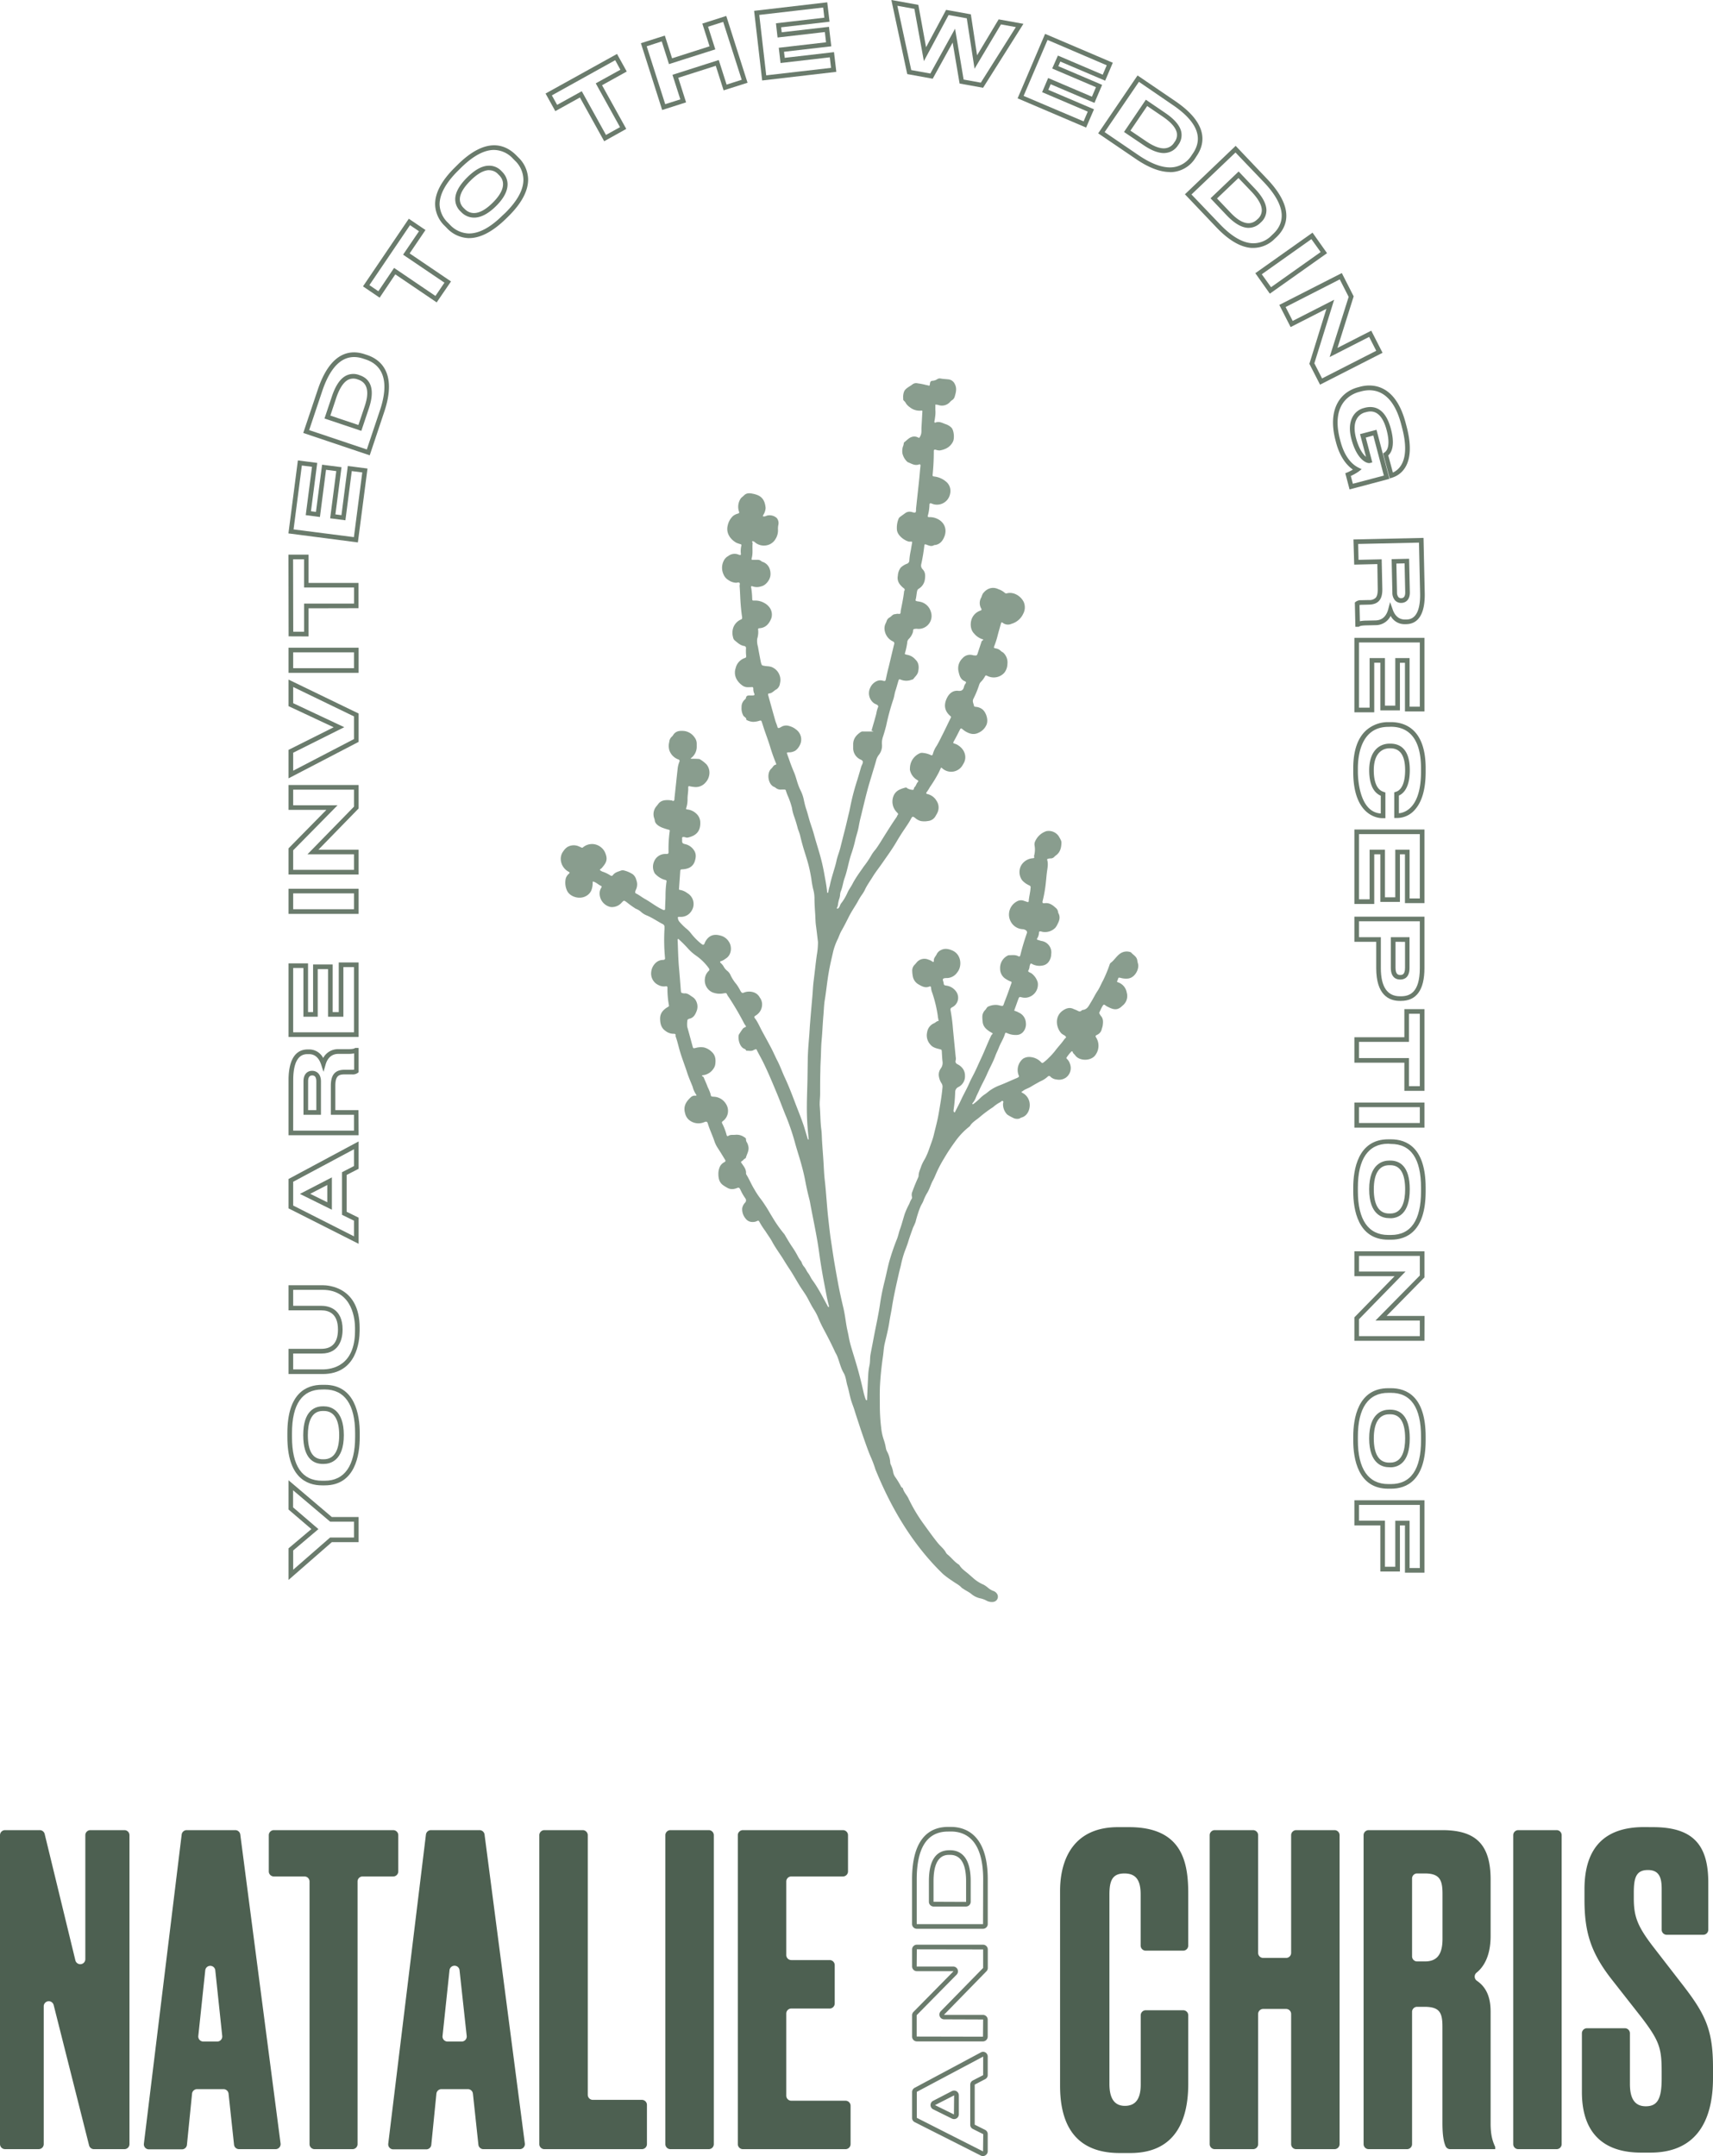 <svg id="Layer_1" data-name="Layer 1" xmlns="http://www.w3.org/2000/svg" viewBox="0 0 740 931.27"><defs><style>.cls-1{fill:#6a7b6c;}.cls-2{fill:#899d8e;}.cls-3{fill:#4d6051;}</style></defs><path class="cls-1" d="M124.65,682.4V668.76l9.86-8.32L124.65,652V639.36l18.69,15.87h11.58v10.85H143.35Zm2-12.71V678l15.95-13.92h10.32v-6.85H142.61l-16-13.55v7.38l10.95,9.39Z"/><path class="cls-1" d="M140.28,641.56h-1.14c-6.84,0-15-3.62-15-20.91V619c0-17.25,8.15-20.87,15-20.87h1.14c13.16,0,15.13,13.08,15.13,20.87v1.63C155.41,628.46,153.44,641.56,140.28,641.56Zm-1.14-41.41c-8.62,0-13,6.35-13,18.87v1.63c0,12.55,4.37,18.91,13,18.91h1.14c8.59,0,13.13-6.54,13.13-18.91V619c0-12.35-4.54-18.87-13.13-18.87Zm.72,32.14h-.46c-3.83,0-8.41-2.16-8.41-12.43,0-10.82,5.27-12.44,8.41-12.44h.53c2.59,0,8.6,1.21,8.6,12.44S142.47,632.29,139.86,632.29Zm-.46-22.87c-5.3,0-6.41,5.68-6.41,10.44,0,6.92,2.16,10.43,6.41,10.43h.46c4.36,0,6.67-3.61,6.67-10.43s-2.28-10.44-6.6-10.44Z"/><path class="cls-1" d="M139.36,593.47H124.65V582.58h14.18c4.76,0,7.17-2.81,7.17-8.35,0-6.83-3.9-8.27-7.17-8.27H124.65V555.11h14.71c2.67,0,16,.89,16,18.36v1.37C155.33,579.21,154.18,593.47,139.36,593.47Zm-12.71-2h12.71c4.2,0,14-1.62,14-16.63v-1.37c0-2.73-.67-16.36-14-16.36H126.65V564h12.18c2.76,0,9.17,1,9.17,10.27,0,3.11-.89,10.35-9.17,10.35H126.65Z"/><path class="cls-1" d="M154.92,537.22l-30.27-15.3V509.23L154.92,493v11.82l-5.17,2.66v15.9l5.17,2.55Zm-28.27-16.53L152.92,534v-6.76l-5.17-2.54V506.3l5.17-2.66v-7.26l-26.27,14.05Zm16.72,1.81-13.82-6.83,13.82-7.14ZM134,515.63l7.39,3.65v-7.46Z"/><path class="cls-1" d="M154.92,490.34H124.65v-23.8c0-6.05,1.44-13.27,8.33-13.27h.46a6.79,6.79,0,0,1,6.17,3.7,7.21,7.21,0,0,1,6.52-3.81h4.14c2.27,0,2.75-.28,2.95-.4l.24-.14h1.46v10.5l-.39.3a3.59,3.59,0,0,1-2.4.63h-3.27c-2.64,0-4,.75-4,4.89v10.55h10Zm-28.27-2h26.27v-6.85h-10V468.94c0-4.77,1.85-6.89,6-6.89h3.27a4.49,4.49,0,0,0,.79-.06v-7a14.08,14.08,0,0,1-2.65.2h-4.14c-3.47,0-4.93,2.52-5.54,4.63l-.9,3.12-1-3.09c-1-3-2.75-4.55-5.24-4.55H133c-1.57,0-6.33,0-6.33,11.27Zm12-6.85h-7.55V467.07c0-3.37,1.93-4.57,3.73-4.57s3.82,1.2,3.82,4.57Zm-5.55-2h3.55V467.07c0-2.57-1.34-2.57-1.78-2.57-1.19,0-1.77.87-1.77,2.57Z"/><path class="cls-1" d="M154.92,447.88H124.65V416.09h8.42v21.05h2.18V416.58h8.46v20.56h2.63V415.71h8.58Zm-28.27-2h26.27V417.71h-4.58v21.43h-6.63V418.58h-4.46v20.56h-6.18V418.09h-4.42Z"/><path class="cls-1" d="M154.92,394.72H124.65V383.87h30.27Zm-28.27-2h26.27v-6.85H126.65Z"/><path class="cls-1" d="M154.92,377.71H124.65V366.42L141,349.79H124.65V339.05h30.27v10.14L137.56,367h17.36Zm-28.27-2h26.27V369H132.81l20.11-20.59v-7.33H126.65v6.74h19.17l-19.17,19.45Z"/><path class="cls-1" d="M124.65,336.18v-12.3l19.49-9.76L124.65,305V293.53l30.27,14.65v12.25Zm2-11.06v7.76l26.27-13.66v-9.79l-26.27-12.71v7l22.07,10.37Z"/><path class="cls-1" d="M154.92,290.61H124.65V279.76h30.27Zm-28.27-2h26.27v-6.85H126.65Z"/><path class="cls-1" d="M124.68,274.85l-.07-35.28,8.69,0,0,12.2,21.58,0,0,10.92-21.58.05,0,12.15Zm1.93-33.28.07,31.28h4.68l0-12.16,21.58,0v-6.93l-21.59,0,0-12.19Z"/><path class="cls-1" d="M154.6,234.28l-30-3.89,4.08-31.53,8.36,1.08-2.71,20.88,2.16.28,2.65-20.39,8.39,1.08-2.64,20.39,2.61.34,2.75-21.25,8.51,1.1Zm-27.78-5.62L152.88,232l3.62-27.95-4.54-.58-2.75,21.25-6.59-.85,2.65-20.39-4.43-.57-2.64,20.39-6.13-.8,2.71-20.88-4.39-.56Z"/><path class="cls-1" d="M159.72,196.66,131,187l6.28-18.71c5.52-16.42,14.08-17.38,20.3-15.29l1.08.36c5.23,1.76,13.13,7.28,7.33,24.53Zm-26.17-10.89,24.91,8.36,5.66-16.85c3.94-11.73,1.84-19.33-6.07-22l-1.08-.36c-7.79-2.62-13.77,2.1-17.77,14Zm22.54.33-15.91-5.34,3.24-9.67c1.51-4.49,3.5-7.44,5.91-8.75a7,7,0,0,1,5.86-.34l.22.08c3.58,1.2,7.18,4.67,3.92,14.36Zm-13.38-6.6,12.12,4.07,2.61-7.77c.81-2.43,3.3-9.82-2.67-11.83l-.22-.07a5.08,5.08,0,0,0-4.26.19c-1.95,1.07-3.62,3.64-5,7.64Z"/><path class="cls-1" d="M188.64,130.61,170.77,118.5,164,128.57l-7.19-4.88,19.79-29.21,7.2,4.87-6.84,10.1,17.87,12.11Zm-18.4-14.89,17.87,12.11,3.89-5.74L174.13,110,181,99.88l-3.88-2.63-17.55,25.91,3.88,2.63Z"/><path class="cls-1" d="M202.68,102.84h-.45A13.51,13.51,0,0,1,193,98.46l-.8-.81a13.32,13.32,0,0,1-4.23-9.29c-.08-5,2.8-10.37,8.57-16.07l1.16-1.15c12.27-12.13,20.57-8.88,25.38-4l.8.81a13.56,13.56,0,0,1,4.26,9.32c.12,5-2.73,10.45-8.46,16.12l-1.17,1.15C212.89,100,207.58,102.84,202.68,102.84Zm10.73-38.08c-4.29,0-9.09,2.61-14.35,7.8l-1.16,1.15c-5.36,5.3-8,10.22-8,14.62a11.43,11.43,0,0,0,3.65,7.91l.8.81a11.57,11.57,0,0,0,7.92,3.78c4.46.16,9.42-2.44,14.77-7.73L218.23,92c5.33-5.27,8-10.2,7.87-14.65a11.61,11.61,0,0,0-3.68-8l-.8-.81A11.39,11.39,0,0,0,213.41,64.76ZM204.76,94a7.73,7.73,0,0,1-5.5-2.38l-.32-.32a7.2,7.2,0,0,1-2.27-5.72c.19-2.75,1.94-5.78,5.2-9s6.25-4.88,9-5a7.18,7.18,0,0,1,5.74,2.29l.37.38c1.82,1.84,5.19,7-2.79,14.86C210.39,92.84,207.23,94,204.76,94Zm6.6-20.5H211c-2.26.14-4.87,1.65-7.73,4.49s-4.46,5.47-4.61,7.71a5.2,5.2,0,0,0,1.69,4.18l.32.33c3.07,3.1,7.26,2.21,12.12-2.59s5.82-9,2.78-12l-.37-.37A5.31,5.31,0,0,0,211.36,73.52Z"/><path class="cls-1" d="M261,61,250.52,42.11,239.89,48l-4.21-7.6,30.86-17.1,4.21,7.59-10.67,5.92,10.46,18.87Zm-9.68-21.6,10.46,18.88,6.06-3.36L257.36,36,268,30.12,265.76,26,238.4,41.19l2.27,4.1Z"/><path class="cls-1" d="M286.05,47.51l-9.19-28.85,10.34-3.29,3.13,9.81L306.53,20l-3.13-9.81,10.34-3.3,9.19,28.85-10.34,3.29-3.38-10.61L293,33.6l3.38,10.61ZM279.37,20l8,25,6.53-2.08L290.5,32.31l20-6.38,3.38,10.61,6.53-2.08-8-25-6.53,2.08L309,21.32l-20,6.37-3.13-9.81Z"/><path class="cls-1" d="M329.25,34.76,325.77,4.68,357.36,1l1,8.37-20.92,2.42.25,2.16,20.42-2.36,1,8.41-20.43,2.36.31,2.62,21.29-2.46,1,8.51ZM328,6.44l3,26.1,28-3.23-.53-4.55-21.29,2.46-.76-6.59,20.42-2.36-.51-4.43L335.9,16.2l-.7-6.14,20.91-2.42-.51-4.39Z"/><path class="cls-1" d="M424.68,37.91l-10.14-1.83-3-17.7L402.92,34l-11-2L385.06,0l11.65,2.1,3.34,18.31,8.66-16.15L419.4,6.19l2.69,17.7,9.32-15.53,10.7,1.93Zm-8.4-3.55,7.43,1.34,15.13-24-6.43-1.16L421,29.68,417.64,7.91l-7.86-1.42L399.11,26.4,395,3.82,387.65,2.5l6,27.77,8.25,1.49L412.58,12.4Z"/><path class="cls-1" d="M469.19,55.1,439.6,42.48l11.87-27.85L480.72,27.1l-3.3,7.75-19.37-8.26-.86,2,18.92,8.07-3.32,7.78-18.92-8.06-1,2.42,19.72,8.41Zm-27-13.68,25.92,11,1.79-4.21-19.71-8.4,2.6-6.11,18.91,8.07,1.75-4.11-18.91-8.06L457,24l19.37,8.26,1.73-4.06L452.53,17.25Z"/><path class="cls-1" d="M505.41,74.31c-4.27,0-9.19-1.88-14.65-5.6L474.41,57.59l17-25,16.32,11.1c14.31,9.75,12.92,18.25,9.23,23.67l-.64,1a12.87,12.87,0,0,1-10.94,6ZM477.19,57.06l14.69,10c5.91,4,11,5.74,15.24,5.12a11,11,0,0,0,7.58-5l.64-.94c4.62-6.79,1.69-13.82-8.71-20.89L492,35.34Zm25.64,9.06c-2.52,0-5.49-1.15-8.84-3.44L485.56,57,495,43.07l8.43,5.74c3.92,2.67,6.22,5.38,6.83,8A7,7,0,0,1,509,62.59l-.13.19A7.11,7.11,0,0,1,504,66,8.32,8.32,0,0,1,502.83,66.12Zm-14.49-9.7L495.11,61c3.44,2.34,6.31,3.37,8.54,3a5.11,5.11,0,0,0,3.57-2.41l.13-.19a5,5,0,0,0,1-4.15c-.49-2.17-2.52-4.47-6-6.85l-6.77-4.61Z"/><path class="cls-1" d="M541.47,107.08c-.27,0-.55,0-.82,0-4.75-.31-9.84-3.28-15.13-8.83L511.88,83.92,533.79,63,547.4,77.32c11.94,12.53,8.79,20.55,4.05,25.08l-.83.78A13.09,13.09,0,0,1,541.47,107.08ZM514.71,84,527,96.85c4.93,5.17,9.57,7.93,13.81,8.21a10.93,10.93,0,0,0,8.46-3.32l.83-.79C556,95.29,554.62,87.8,546,78.7L533.72,65.87Zm24.73,14.42c-2.52,0-5.67-1.38-9.5-5.39l-7-7.38,12.14-11.58,7,7.38c3.27,3.43,4.95,6.56,5,9.31a7,7,0,0,1-2.44,5.33l-.17.16A7.24,7.24,0,0,1,539.44,98.41Zm-13.7-12.7,5.65,5.93c1.77,1.85,7.15,7.49,11.7,3.15l.17-.16a5,5,0,0,0,1.82-3.86c0-2.22-1.53-4.89-4.44-8L535,76.89Z"/><path class="cls-1" d="M548.56,126.84,542.29,118,567,100.49l6.27,8.86Zm-3.48-8.38,4,5.59,21.43-15.18-4-5.59Z"/><path class="cls-1" d="M570.25,166.14l-4.61-9L573,133.38l-15.46,7.89-4.89-9.57,27-13.76L584.77,128l-7,22.27,14.6-7.45,4.88,9.56Zm-2.46-9.22,3.33,6.53,23.4-11.94-3.06-6-17.08,8.71,8.23-26-3.85-7.55-23.39,11.94,3.06,6,17.91-9.14Z"/><path class="cls-1" d="M583,211.39l-1.84-7,.84-.32a19.7,19.7,0,0,0,2.44-1.25c-2.36-1.61-5.5-5-7.28-11.69l-.2-.77c-3.73-14.16,2.54-21.2,9.65-23.07l1-.27c4.36-1.15,15-1.92,19.62,15.67l.42,1.58c4.42,16.82-2.91,21-6.27,22.05l-1,.31-.31-1-2.58-9.8.59-.39c1.92-1.29,2.23-4.72.93-9.68-2.49-9.43-7.32-8.17-8.91-7.74l-.4.1a5.76,5.76,0,0,0-3.75,3.12c-1,2-1,4.73-.17,7.92,1.27,4.82,3.09,7.15,4.33,8.16l-2.59-9.81,7.12-1.87,5.58,21.18Zm.54-5.8.89,3.35,13.38-3.52-4.56-17.32L590,189l2.82,10.72-1,.26c-1.39.36-5.66-1.44-8-10.25-1-3.71-.88-6.83.3-9.29a7.69,7.69,0,0,1,5-4.19l.4-.11c3.82-1,8.88-.23,11.35,9.17,1.45,5.5,1,9.42-1.16,11.4l2,7.4c3-1.35,7.55-5.66,4-19.27l-.41-1.58c-4-15.27-12.49-15.48-17.18-14.25l-1,.27c-3,.79-12.44,4.61-8.23,20.63l.2.77c2,7.49,5.66,10.27,7.68,11.26l1.45.71-1.28,1A21.75,21.75,0,0,1,583.51,205.59Zm7.86-7.58Z"/><path class="cls-1" d="M585.51,270.73l-.23-10.5.38-.3a3.58,3.58,0,0,1,2.38-.69l3.27-.07a3.83,3.83,0,0,0,3-1c.62-.74.9-2,.85-3.95L595,243.64l-10,.23L584.68,233l30.27-.67.52,23.8c.14,6.06-1.15,13.31-8,13.46H607a6.77,6.77,0,0,1-6.26-3.57,7.19,7.19,0,0,1-6.43,4l-4.14.09c-2.28.05-2.75.34-2.95.46l-.23.14Zm1.79-9.42.16,7a14.84,14.84,0,0,1,2.64-.25l4.15-.09c3.46-.08,4.86-2.63,5.43-4.76l.83-3.14,1.08,3.07c1,3,2.89,4.46,5.34,4.44h.46c1.57,0,6.33-.14,6.08-11.41l-.48-21.8-26.27.58.15,6.85,10-.22.28,12.55c.06,2.46-.36,4.13-1.32,5.27s-2.39,1.7-4.5,1.75l-3.27.07A5.39,5.39,0,0,0,587.3,261.31Zm18-.9a3.48,3.48,0,0,1-2.68-1.12,5,5,0,0,1-1.13-3.37l-.32-14.41,7.55-.17.32,14.41c.07,3.37-1.83,4.61-3.63,4.66Zm-2.08-17,.27,12.41a3.2,3.2,0,0,0,.61,2.08,1.49,1.49,0,0,0,1.22.46c1.19,0,1.76-.91,1.72-2.62l-.27-12.41Z"/><path class="cls-1" d="M593.66,307.66h-8.58V275.49h30.27v31.79h-8.42v-21h-2.18v20.55h-8.46V286.23h-2.63Zm-6.58-2h4.58V284.23h6.63v20.55h4.46V284.23h6.18v21h4.42V277.49H587.08Z"/><path class="cls-1" d="M598.48,353.38h-1.41c-1.28,0-12.48-.56-12.48-20v-1.56c0-7.46,1.86-13,5.53-16.33a14.29,14.29,0,0,1,9.64-3.59h1.11c5.59,0,15,2.59,15,19.92v1.56c0,7.35-1.54,12.83-4.58,16.27a10.15,10.15,0,0,1-7.56,3.65H602.3V342.21L603,342c2.58-.77,4-4.1,4-9.38,0-6.24-2.13-9.41-6.34-9.41h-.45c-1.59,0-6.75.69-6.75,9.49,0,3.64.73,8.21,4.2,9.3l.81.29Zm1.28-39.44c-11.89,0-13.17,12.54-13.17,17.92v1.56c0,1.8.28,17.34,9.89,17.94v-7.67c-3.31-1.42-5-5.19-5-11,0-8.47,4.52-11.49,8.75-11.49h.45c3.81,0,8.34,2,8.34,11.41,0,7.5-2.7,10.12-4.71,11v7.66c2.51-.24,9.55-2.31,9.55-17.89v-1.56c0-14.81-7.06-17.92-13-17.92Z"/><path class="cls-1" d="M593.66,390.44h-8.58V358.27h30.27v31.79h-8.42V369h-2.18v20.56h-8.46V369h-2.63Zm-6.58-2h4.58V367h6.63v20.56h4.46V367h6.18v21.05h4.42V360.27H587.08Z"/><path class="cls-1" d="M605.16,432.31h-.38c-4.69,0-10.27-2.46-10.27-14.18V406.78h-9.43V395.93h30.27v22.2C615.35,427.54,611.92,432.31,605.16,432.31Zm-18.08-27.53h9.43v13.35c0,8.08,2.78,12.18,8.27,12.18h.38c3.52,0,8.19-1.26,8.19-12.18v-20.2H587.08Zm17.85,18.3h-.11c-1.48,0-4-.66-4-5.1v-13.2h8.08V418C608.93,422.42,606.42,423.08,604.93,423.08Zm-2.08-16.3V418c0,3.1,1.38,3.1,2,3.1h.11c.65,0,2,0,2-3.1v-11.2Z"/><path class="cls-1" d="M615.35,471.15h-8.68V459H585.08V448h21.59V435.87h8.68Zm-6.68-2h4.68V437.87h-4.68V450H587.08V457h21.59Z"/><path class="cls-1" d="M615.35,487.05H585.08V476.2h30.27Zm-28.27-2h26.27V478.2H587.08Z"/><path class="cls-1" d="M600.87,535.45h-1.15c-13.16,0-15.13-13.07-15.13-20.87V513c0-7.81,2-20.91,15.13-20.91h1.15c6.83,0,15,3.63,15,20.91v1.63C615.85,531.83,607.7,535.45,600.87,535.45ZM599.72,494c-8.59,0-13.13,6.54-13.13,18.91v1.63c0,12.35,4.54,18.87,13.13,18.87h1.15c8.61,0,13-6.35,13-18.87V513c0-12.55-4.37-18.91-13-18.91Zm.88,32.14h-.53c-2.59,0-8.6-1.21-8.6-12.43s6.06-12.44,8.67-12.44h.46c3.83,0,8.41,2.16,8.41,12.44C609,524.57,603.74,526.18,600.6,526.18Zm-.46-22.87c-4.36,0-6.67,3.61-6.67,10.44s2.28,10.43,6.6,10.43h.53c5.3,0,6.41-5.67,6.41-10.43,0-6.93-2.16-10.44-6.41-10.44Z"/><path class="cls-1" d="M615.35,579.11H585.08V569l17.36-17.78H585.08V540.45h30.27v11.29L599,568.38h16.39Zm-28.27-2h26.27v-6.73H594.18l19.17-19.46v-8.47H587.08v6.74h20.11l-20.11,20.59Z"/><path class="cls-1" d="M600.87,643h-1.15c-13.16,0-15.13-13.08-15.13-20.87v-1.63c0-7.81,2-20.91,15.13-20.91h1.15c6.83,0,15,3.62,15,20.91v1.63C615.85,639.42,607.7,643,600.87,643Zm-1.15-41.41c-8.59,0-13.13,6.54-13.13,18.91v1.63c0,12.34,4.54,18.87,13.13,18.87h1.15c8.61,0,13-6.35,13-18.87v-1.63c0-12.55-4.37-18.91-13-18.91Zm.88,32.14h-.53c-2.59,0-8.6-1.21-8.6-12.44s6.06-12.43,8.67-12.43h.46c3.83,0,8.41,2.15,8.41,12.43C609,632.15,603.74,633.77,600.6,633.77Zm-.46-22.87c-4.36,0-6.67,3.61-6.67,10.43s2.28,10.44,6.6,10.44h.53c5.3,0,6.41-5.68,6.41-10.44,0-6.92-2.16-10.43-6.41-10.43Z"/><path class="cls-1" d="M615.35,679.26h-8.42V658.85h-2.18v19.91h-8.46V658.85H585.08V648h30.27Zm-6.42-2h4.42V650H587.08v6.81h11.21v19.91h4.46V656.85h6.18Z"/><path class="cls-2" d="M491.65,416.38a11.67,11.67,0,0,1-.35-1.53c-.21-1.73-1.79-2.37-2.73-3.52a4.94,4.94,0,0,0-4.69.55c-1.6,1.12-2.53,2.87-4.08,4a1.86,1.86,0,0,0-.5.9,59.66,59.66,0,0,1-2.82,6.77c-.82,1.44-1.39,3-2.31,4.39-1.06,1.55-1.83,3.24-2.82,4.82s-1.56,3.26-3.69,3.47c-.23,0-.37.21-.54.35a1.18,1.18,0,0,1-1.37.08,18.61,18.61,0,0,0-1.91-.82c-1.77-.92-3.36-.31-4.78.69-3.66,2.6-2.82,7.52-.45,9.91a11,11,0,0,0,1.33.82,2.08,2.08,0,0,1,.62.79c0,.08-.34.34-.51.53a5.17,5.17,0,0,0-.42.51c-1.13,1.65-2.55,3.06-3.74,4.67a28.24,28.24,0,0,1-2.7,3,18.65,18.65,0,0,1-2.44,2.16c-.42.29-.61.28-.94-.06a7.14,7.14,0,0,0-4.54-2.29,5,5,0,0,0-3.26.66,6.29,6.29,0,0,0-2.07,6.91c.38.91.38.91-.42,1.37-.23.12-.48.21-.71.31-2.4,1-4.77,2.13-7.21,3.05a19,19,0,0,0-3.58,1.86c-.94.59-1.74,1.43-2.7,2a14.18,14.18,0,0,0-1.81,1.49,22.13,22.13,0,0,1-3.06,2.65c-.11.07-.23.13-.35,0s-.08-.24,0-.34a8.48,8.48,0,0,0,1.32-2.11c.47-1.28,1.13-2.46,1.67-3.7,1-2.28,2.28-4.43,3.26-6.72,1.18-2.72,2.68-5.3,3.69-8.11.42-1.14,1-2.22,1.44-3.35.74-2,1.94-3.71,2.57-5.72.28-.88.31-.9,1.19-.52a8.73,8.73,0,0,0,3.8.72,3.88,3.88,0,0,0,2.82-1.17,5.16,5.16,0,0,0,1.29-4.24,5.06,5.06,0,0,0-3-4.24,6.61,6.61,0,0,0-1.68-.72c-.27,0-.34-.2-.24-.47.56-1.52,1.08-3.05,1.65-4.56.4-1.07.47-1.12,1.51-.85a5.27,5.27,0,0,0,3.43-.24,5.69,5.69,0,0,0,3.47-6.2,7.36,7.36,0,0,0-2.47-3.74c-.52-.5-1.34-.51-1.7-1.18a4.49,4.49,0,0,0,.67-2.19c0-.08.08-.16.1-.24.23-.84.39-1,1.13-.53a6.65,6.65,0,0,0,4.16.61,4.08,4.08,0,0,0,2.93-1.76,5.88,5.88,0,0,0,1-3.2,5,5,0,0,0-4.23-5.69c-.55-.12-1.09-.32-1.63-.48-.35-.1-.38-.29-.21-.58a5.27,5.27,0,0,0,.8-2.48c0-.6.32-.64.76-.57.21,0,.42.11.63.15a6.21,6.21,0,0,0,5.64-1.71,7,7,0,0,0,1-1.65c.8-1.48,1.24-3,.38-4.62a1.17,1.17,0,0,1-.15-.49,2.82,2.82,0,0,0-1.05-1.87c-1.31-1.21-2.75-2.28-4.76-2-.91.12-1.08-.19-.85-1.09a54.15,54.15,0,0,0,1.09-5.65c.33-2.25.46-4.52.75-6.78.23-1.72.62-3.44.1-5.19-.08-.27.09-.42.32-.46a4.23,4.23,0,0,1,1.16-.17,2.09,2.09,0,0,0,1.62-.72,4.86,4.86,0,0,1,.69-.6c1.93-1.4,2.34-3.46,2.36-5.65a2.9,2.9,0,0,0-.34-1.12c-.27-.55-.58-1.08-.9-1.6A5.23,5.23,0,0,0,452,359a8,8,0,0,0-4.79,4.32,3,3,0,0,0-.27,1.92,10.07,10.07,0,0,1-.08,3.79c-.06.34-.25.67-.12,1,.2.58-.13.62-.6.67a6.37,6.37,0,0,0-4.95,3,6,6,0,0,0,.44,6.6,9.29,9.29,0,0,0,3.09,2.16.8.8,0,0,1,.49.92c-.12,2-.66,3.88-.82,5.84,0,.38-.29.49-.67.34s-1-.34-1.48-.51a3.53,3.53,0,0,0-3,.32,6.43,6.43,0,0,0-3.37,5.5,6.27,6.27,0,0,0,.62,2.88,6.16,6.16,0,0,0,5.23,3.58,2.55,2.55,0,0,1,1.24.36,1.09,1.09,0,0,1,.58,1.53c-1.05,3.06-2,6.16-2.75,9.31-.15.62-.48.71-.93.46-1.24-.66-2.56-.43-3.86-.42a1.35,1.35,0,0,0-.63.14,5.94,5.94,0,0,0-3.33,5.66,5.14,5.14,0,0,0,2.63,4.57,9.67,9.67,0,0,0,1.67.88c1,.27.63.67.45,1.19-.86,2.48-1.74,4.95-2.7,7.39s-.32,2.3-3.05,1.7a7.55,7.55,0,0,0-3.9.56c-.81.23-1,1-1.48,1.52a4.16,4.16,0,0,0-1.29,2.62,13.84,13.84,0,0,0,.11,2.33c.1,2.12,1.43,3.36,3.05,4.42.33.21.68.39,1,.58s.38.34.1.6a1.81,1.81,0,0,0-.42.5c-1.51,3.1-2.72,6.32-4.17,9.45-1,2.09-1.89,4.19-2.89,6.26-.78,1.61-1.69,3.18-2.38,4.79-1.12,2.59-2.54,5-3.71,7.56-.74,1.62-1.6,3.2-2.4,4.79-.08.15-.08.37-.3.36s-.36-.24-.41-.45a1.59,1.59,0,0,1,0-.65,66.29,66.29,0,0,0,.68-7.71,2.37,2.37,0,0,1,1.37-2.11,5.16,5.16,0,0,0,2.86-5,5,5,0,0,0-1.63-3.73,5.76,5.76,0,0,0-1.37-1c-.75-.34-1.32-.84-1-1.83a3.89,3.89,0,0,0,0-1.44c-.41-4-.8-8.11-1.2-12.16a70.88,70.88,0,0,0-1-7.81c-.18-.87,0-1.16.77-1.55a4.56,4.56,0,0,0,1.63-6.7,6.13,6.13,0,0,0-4.17-2.58c-1.1-.18-1.12-.22-1.27-1.24-.08-.58-.52-1.34-.2-1.69s1.15-.35,1.75-.35a5.57,5.57,0,0,0,4.37-2.47c2.12-2.55,1.85-7.68-2.11-9.42-1.69-.74-3.43-1.08-5.15-.09a3.65,3.65,0,0,0-1.62,1.65c-.45,1-1.4,1.7-1.24,2.95.07.46-.41.48-.63.28a5,5,0,0,0-1.62-.82,4.36,4.36,0,0,0-5.3,1.32,11.15,11.15,0,0,1-.79.89,3.52,3.52,0,0,0-1,2.73,13.83,13.83,0,0,0,.24,2.21,5,5,0,0,0,2.57,3.56c1.38.8,2.8,1.59,4.51.9.41-.16.8-.12.8.49a6.83,6.83,0,0,0,.51,2.14,57.15,57.15,0,0,1,2.4,9.92,6,6,0,0,0,.24,1.44c0,.3.1.57.16.84-.81,0-1.33.7-2,1a5,5,0,0,0-3,3.9,5.86,5.86,0,0,0,1.43,5.34c1,1.24,2.48,1.58,3.92,1.94.95.24.95.23,1,1.19.09,1.39.14,2.78.3,4.16a4.05,4.05,0,0,1-.75,3,4.59,4.59,0,0,0-.75,3.76,7.25,7.25,0,0,0,1,2.53,2.63,2.63,0,0,1,.49,1.85c-.33,3.79-1,7.53-1.64,11.28-.53,3.15-1.39,6.22-2.13,9.32-.48,2-1.27,3.9-1.93,5.84a30.59,30.59,0,0,1-1.89,4.46,19,19,0,0,0-1.59,3.15c-.42,1.37-1.14,2.66-1.14,4.15a2.22,2.22,0,0,1-.26.88c-.87,1.95-1.7,3.91-2.41,5.93a3.37,3.37,0,0,0-.23,2.16,1.09,1.09,0,0,1-.1,1,9.37,9.37,0,0,0-1,2.11,31.63,31.63,0,0,0-2,4.42c-.69,2.16-1.24,4.36-2,6.49-.51,1.35-.76,2.79-1.27,4.14a100.37,100.37,0,0,0-3.51,10.28c-.71,2.72-1.23,5.47-1.92,8.19-.8,3.18-1.46,6.4-1.94,9.63-.74,5.12-1.91,10.14-2.85,15.22-.42,2.28-.89,4.54-1.3,6.82-.25,1.46-.12,3-.4,4.44a28.16,28.16,0,0,0-.55,3.76c-.21,3.67-.35,7.34-.52,11,0,.2.09.5-.24.49-.12,0-.3-.2-.35-.34a26.09,26.09,0,0,1-.91-3c-1-4.51-2.14-9-3.49-13.45-.67-2.21-1.36-4.41-2-6.62a40.81,40.81,0,0,1-1-4.35c-.26-1.41-.63-2.81-.87-4.23-.46-2.67-.77-5.37-1.4-8-.8-3.37-1.56-6.74-2.2-10.14q-.85-4.58-1.64-9.17c-.55-3.23-1-6.49-1.5-9.73s-.81-6.42-1.18-9.63c-.28-2.39-.46-4.78-.66-7.17-.26-3.08-.48-6.16-.84-9.23-.33-2.87-.4-5.76-.6-8.64-.18-2.67-.39-5.33-.56-8-.12-1.74-.1-3.51-.33-5.24-.44-3.3-.38-6.63-.66-9.94-.14-1.8.14-3.58.15-5.37,0-3.38,0-6.75.1-10.11,0-2,.13-4.09.22-6.13.09-2.27.1-4.55.31-6.81.35-3.71.47-7.43.8-11.13.19-2.19.23-4.39.59-6.54.65-3.93,1-7.89,1.7-11.82.51-3.06,1.25-6.06,1.93-9.08a26.82,26.82,0,0,1,2-5.39c.51-1.11.89-2.3,1.48-3.35,1.15-2,2.22-4.12,3.27-6.21s2.19-3.76,3.31-5.63c.69-1.14,1.06-2,2.11-3.56,0,0,0-.06.06-.09a15,15,0,0,0,1.75-3c.92-1.75,2.06-3.35,3.08-5,1.32-2.15,2.92-4.12,4.35-6.21,1.95-2.83,4-5.61,5.74-8.58.6-1,1.18-2,1.82-3,1-1.62,2.13-3.2,3.18-4.82.5-.76,1-1.55,1.41-2.35.63-1.16.79-1.2,1.85-.43a6,6,0,0,0,2.38,1.31,8.44,8.44,0,0,0,3.13,0,4.17,4.17,0,0,0,3.22-2c.27-.5.6-1,.83-1.49a5.2,5.2,0,0,0-.34-5.25,6.18,6.18,0,0,0-4-2.92c-.41-.08-.61-.4-.28-.77a16.35,16.35,0,0,0,1.4-2.2,56.26,56.26,0,0,0,3.86-6.35c.26-.55.52-1.11.77-1.66s.28-.5.72-.13a5.72,5.72,0,0,0,9-1.73c1.83-2.67,1-6.21-2.12-8.2a5.63,5.63,0,0,0-1.66-.75c-.55-.14-.54-.38-.29-.85,1-1.75,1.88-3.53,2.79-5.31.23-.44.52-.45.84-.2a10.65,10.65,0,0,0,1.68,1.23c1.8,1,3.54,1.44,5.57.4a6.65,6.65,0,0,0,3.28-3.33c1-2.23-.22-5.58-1.82-6.78a5.26,5.26,0,0,0-2.54-1c-.4-.05-1-.05-1-.43-.18-1-.82-1.89-.3-3a40.92,40.92,0,0,0,2.54-6.16,3.48,3.48,0,0,1,.91-1.41,9.71,9.71,0,0,0,1.48-2c.41-.74.45-.7,1.2-.34a6.14,6.14,0,0,0,7.26-1.41,6.3,6.3,0,0,0,1.33-3.74,5.77,5.77,0,0,0-1.7-4.86c-.34-.33-.85-.49-1.16-.83a3.85,3.85,0,0,0-2.15-1.08c-1-.22-.93-.27-.57-1.25a36.38,36.38,0,0,0,1.25-3.87c.46-1.91,1.05-3.78,1.55-5.68.14-.52.44-.54.75-.26a3.69,3.69,0,0,0,3.85.42,8,8,0,0,0,5-4.31,5.84,5.84,0,0,0,.23-5.09c-1.17-2.44-4.17-4.51-7.22-3.77a.92.92,0,0,1-1-.22,7.67,7.67,0,0,0-2.69-1.53c-2.53-1.25-5.1-.38-6.76,1.92a11,11,0,0,0-.63,1.57,4.7,4.7,0,0,0-.07,4.83c.19.35.24.7-.21.86A6.19,6.19,0,0,0,420,266.8c-1,2.06-.93,5.12.81,6.84a7.78,7.78,0,0,0,3.49,2.42c.72.18.53.34,0,.66-.22.14-.31.51-.41.8-.5,1.49-1,3-1.48,4.48-.38,1.15-.42,1.18-1.59,1.08a4,4,0,0,1-.52-.08,4.27,4.27,0,0,0-4.49,1.3,6,6,0,0,0-1.73,5.72c.38,1.7.81,3.46,2.73,4.23.55.22.67.56.22,1.1a3.77,3.77,0,0,0-.63,1.43c-.34,1.33-1.1,1.75-2.48,1.6-2.3-.24-3.88,1.18-4.8,3-1.16,2.29-1.66,5.29,1.45,7.91.36.3.27.5.09.87-1.21,2.42-2.34,4.87-3.57,7.28-.81,1.59-1.56,3.21-2.5,4.75a11.64,11.64,0,0,0-1.58,3.4c-.17.73-.46.79-1.16.43a9.85,9.85,0,0,0-3.14-.82,2.49,2.49,0,0,0-1.29.12,7.1,7.1,0,0,0-4.33,6.57,2.42,2.42,0,0,0,0,.66,6.49,6.49,0,0,0,3.07,4.3c.41.22.73.53.37.88-.68.67-.77,1.68-1.48,2.3-.37.32-.11,1.25-.86,1.11a4.71,4.71,0,0,1-1.52-.33c-.23-.13-.51-.12-.7-.34a.91.91,0,0,0-1.09-.22,12.61,12.61,0,0,0-2.57.95,5.17,5.17,0,0,0-2.09,2.08,6.55,6.55,0,0,0,1.19,7.54l.27.28c.25.27.44.52.12.9s-.25.57-.42.82c-1.78,2.53-3.41,5.16-5.07,7.77-1.35,2.14-2.62,4.34-4.13,6.37a15.1,15.1,0,0,0-1.75,2.41,37.53,37.53,0,0,1-3.21,4.77c-1.22,1.8-2.54,3.54-3.67,5.39-.41.67-.82,1.34-1.16,2-.66,1.38-1.64,2.56-2.27,4a22.37,22.37,0,0,1-2.4,4.19,4.79,4.79,0,0,0-.91,1.54,2.27,2.27,0,0,1-.83,1.16.41.41,0,0,1-.36,0,.22.22,0,0,1-.08-.33,3.38,3.38,0,0,0,.46-1.49,20.69,20.69,0,0,1,.42-2,9.55,9.55,0,0,0,.48-1.91,4.71,4.71,0,0,1,.36-1.81c.74-1.81.94-3.78,1.6-5.63,1.2-3.33,1.71-6.86,2.83-10.23a55.85,55.85,0,0,0,1.71-5.88c.42-2,1.17-3.95,1.53-6,.21-1.16.43-2.32.71-3.47,1-4,1.93-8.09,3-12.1.75-2.87,1.66-5.7,2.5-8.54.45-1.51.94-3,1.34-4.53a6.33,6.33,0,0,1,1.08-2.34A6.37,6.37,0,0,0,381,321.5a8.16,8.16,0,0,1,.49-3.44c.49-1.54.94-3.09,1.34-4.66a99.67,99.67,0,0,1,3-11.12c.48-1.28.57-2.65,1-3.93s.82-2.77,1.23-4.15c.26-.86.33-.93,1.16-.61a6.3,6.3,0,0,0,4.6,0c.24-.09.58-.11.71-.29.77-1.07,1.87-1.86,2.14-3.35.36-1.93.28-3.66-1.2-5.06a6.07,6.07,0,0,0-3.67-2.08,3.73,3.73,0,0,1-.63-.18c-.27-.07-.34-.22-.25-.48a29.82,29.82,0,0,0,1-4.59,2.26,2.26,0,0,1,.63-1.55,7.13,7.13,0,0,0,1.74-2.73c.26-.52,0-1.32.48-1.56a4.69,4.69,0,0,1,1.81-.09c.13,0,.26,0,.39,0a5.59,5.59,0,0,0,5.11-7.53,6.1,6.1,0,0,0-4.75-4.21c-.43-.1-.86-.13-1.28-.23s-.62-.27-.51-.63c.36-1.27.37-2.6.68-3.87a1.44,1.44,0,0,1,.71-.9,5.56,5.56,0,0,0,2.59-3.89c.23-1.59.34-3.2-1-4.53a2.3,2.3,0,0,1-.55-2.15,79.52,79.52,0,0,0,1.33-8c0-.56.22-.68.84-.47,1.08.38,2.21,1,3.39.22,2.56-.14,3.84-2,4.55-4,1.17-3.33-.49-6.67-4.36-7.8a8,8,0,0,0-2.33-.28c-.37,0-.72-.05-.58-.6a19.88,19.88,0,0,0,.71-4.79c0-.59.34-.64.78-.54.16,0,.32.14.48.19a5.76,5.76,0,0,0,7.67-4.42,5.17,5.17,0,0,0-1.48-4.92,9.65,9.65,0,0,0-5.48-2.48c-.54-.08-.66-.24-.61-.72a97.45,97.45,0,0,0,.51-10.1c0-.72.16-.85.86-.73a4.75,4.75,0,0,0,1.79.3c2.42-.44,4.43-1.43,5.62-3.77.73-1.41.48-4.9-.69-6.11a6.58,6.58,0,0,0-2.58-1.51c-1.36-.49-2.7-1.3-4.27-.64-.41.17-.56-.27-.46-.56a19.06,19.06,0,0,0,.31-1.94,12.57,12.57,0,0,0,.1-3l0-1.18a2.52,2.52,0,0,0,0-.39v-.69a5.17,5.17,0,0,1,1.23.15,4.71,4.71,0,0,0,5.21-1.41,3.42,3.42,0,0,1,.79-.67,2.59,2.59,0,0,0,1.1-1.44c.54-1.8,1.06-3.65.09-5.46a3.45,3.45,0,0,0-2.76-2.07c-1.11-.13-2.25-.16-3.35-.36a1.9,1.9,0,0,0-1.36.19,4.26,4.26,0,0,1-2.29.79c-.58,0-.93.48-1,1.15-.12,1.08-.12,1.07-1.13.75-.21-.06-.44-.05-.64-.12a29,29,0,0,0-3.58-.7,2.58,2.58,0,0,0-2.22.47c-1.16.92-2.63,1.47-3.46,2.78a6.08,6.08,0,0,0-.53,3.09l0,0c0,.1,0,.2,0,.3a1,1,0,0,0,.37.94,3.65,3.65,0,0,1,.86,1.13,6.13,6.13,0,0,0,1.63,1.62,6.7,6.7,0,0,0,5,1.45c.28,0,.45,0,.43.43-.15,2.26-.24,4.54-.39,6.8-.08,1.27.18,2.55-.5,3.78-.43.79-.32.94-1.14.53a3.36,3.36,0,0,0-2.56-.15c-1.27.39-2.14,1.46-3.18,2.24a.76.76,0,0,0-.28.56,4.15,4.15,0,0,1-.37,1.39,6.92,6.92,0,0,0-.21,2.85,7.12,7.12,0,0,0,2.19,3.77.18.18,0,0,0,.1.07c1.57.58,3,1.66,4.86,1,.42-.16.72,0,.66.63-.24,2.13-.4,4.27-.62,6.4-.42,4-.86,7.92-1.28,11.88-.07.61.07,1.43-.26,1.77s-1.2-.08-1.81-.19a3.15,3.15,0,0,0-2.61.53c-.7.53-1.41,1-2.12,1.54a2.09,2.09,0,0,0-.76.88,10.36,10.36,0,0,0-.72,4.74c.2,2.53,3.22,4.64,5.12,5.13a6.07,6.07,0,0,0,1.05,0c.29,0,.48.12.4.49-.21,1.11-.4,2.23-.58,3.35a30.88,30.88,0,0,0-.62,4.14,1.56,1.56,0,0,1-1.1,1.62,7.89,7.89,0,0,0-2.63,1.65,6.44,6.44,0,0,0-1.24,3.52,4.54,4.54,0,0,0,1.12,4,8.43,8.43,0,0,0,1.2,1.19c.52.38.91.72.43,1.38a.78.78,0,0,0-.07.38c-.32,2.71-.88,5.36-1.41,8-.09.47,0,1.06-.25,1.38s-.91,0-1.38.11c-.31,0-.6.13-.91.14-1,.06-1.49,1-2.3,1.43a2.64,2.64,0,0,0-1.24,1.45,8.09,8.09,0,0,1-.4,1,4.89,4.89,0,0,0-.43,3.39,6.32,6.32,0,0,0,3.47,4.48.91.91,0,0,1,.57,1.23c-.36,1.44-.7,2.89-1.05,4.34-.52,2.16-1,4.33-1.57,6.49-.32,1.32-.63,2.64-.9,4-.23,1.11-.27,1.17-1.37.93a3.69,3.69,0,0,0-2.43.1,5.6,5.6,0,0,0-3,2.92,5.38,5.38,0,0,0,1.6,6.7,7.39,7.39,0,0,0,1.16.58c.46.22.87.65.61,1.15a12.28,12.28,0,0,0-.75,2.76c-.59,2.29-1.27,4.55-1.92,6.81-.07.22-.16.41,0,.62s.52-.06.59.29l-.78,0h-1.71v0h-1.84a1.69,1.69,0,0,0-1,.2c-1.89,1.23-3.26,2.79-3.34,5.17,0,.7,0,1.4,0,2.11a5.47,5.47,0,0,0,3,4.56c1.31.53,1.42,1,.89,2.23a8.06,8.06,0,0,0-.42.95q-.81,2.83-1.66,5.64c-1,3.09-1.87,6.19-2.57,9.35-.36,1.58-.64,3.17-1,4.73-.6,2.4-1.12,4.83-1.74,7.24-.7,2.7-1.38,5.4-2.06,8.11-.47,1.87-1.24,3.64-1.64,5.53s-1,3.71-1.54,5.55-1,3.44-1.35,5.21a24.27,24.27,0,0,0-.67,2.8.37.37,0,0,1-.2.29c-.21.06-.29-.12-.32-.3a1.1,1.1,0,0,1,0-.26c-.23-2.66-.8-5.27-1.25-7.9a82.32,82.32,0,0,0-2-8.52c-.79-2.77-1.68-5.51-2.42-8.29-.44-1.61-1-3.17-1.51-4.74-.69-2.07-1.16-4.21-1.87-6.28-.39-1.17-.66-2.36-.93-3.55a16.1,16.1,0,0,0-1.28-4,23.49,23.49,0,0,1-1.4-3.37c-.53-1.56-.91-3.19-1.55-4.7-.79-1.85-1.53-3.71-2.16-5.61-.25-.74-.55-1.46-.79-2.21s-.38-.87.51-.93a4.55,4.55,0,0,0,.53,0,5.59,5.59,0,0,0,2.45-.74,6.61,6.61,0,0,0,1.8-2.16,5.3,5.3,0,0,0-1.5-6.95A7.63,7.63,0,0,0,341,313.6a4.12,4.12,0,0,0-3.4.3,6.34,6.34,0,0,1-.93.49c-.38.15-.73.05-.81-.39a22.17,22.17,0,0,0-.78-2.21c-1.11-3.82-2.16-7.66-3.22-11.49-.11-.38-.08-.77.4-.79,1.36-.07,2.1-1.26,3.21-1.8a3.63,3.63,0,0,0,1.47-2.55,6,6,0,0,0-3-6.78c-1.21-.7-2.53-.54-3.8-.79-1-.21-1-.12-1.35-1.19-.06-.21-.12-.42-.16-.64-.41-2.14-.84-4.29-1.2-6.45a8.58,8.58,0,0,1-.33-3.37,10,10,0,0,0,.41-4c-.06-.38.1-.57.5-.59,2.8-.15,4.29-2,5.2-4.32a5.22,5.22,0,0,0-.6-4.4,6.71,6.71,0,0,0-2.5-2.23,7.94,7.94,0,0,0-4.28-1c-.84,0-.82,0-.89-.9a32.63,32.63,0,0,0-.46-4.83c-.13-.55.31-.57.64-.41a5.62,5.62,0,0,0,3.69,0c2-.39,3.8-2.79,4-4.67a6.47,6.47,0,0,0-.43-3.18,4.85,4.85,0,0,0-2.47-2.55c-.33-.18-.78-.21-1-.48a2.51,2.51,0,0,0-1.81-.59c-.56,0-1.13,0-1.7,0-.78,0-.84,0-.63-.84.55-2.11.14-4.27.36-6.39,0-.28-.44-.6-.07-.79.19-.1.57.13.84.27s.32.3.5.42a6,6,0,0,0,4.68,1.09,5.62,5.62,0,0,0,3.89-2.67,7,7,0,0,0,1.11-4.19,8,8,0,0,1,.15-1.95,3.45,3.45,0,0,0-.68-3,4.62,4.62,0,0,0-4.35-1,2.89,2.89,0,0,1-1.13.32c-.54,0-.61-.1-.38-.57a6.34,6.34,0,0,0,1.05-3.07c-.2-2.21-.83-4.25-3.05-5.38a10.12,10.12,0,0,0-2.61-.81c-1.35-.28-2.6-.36-3.71.78-.5.52-1.15.86-1.54,1.54a6.47,6.47,0,0,0-.58,5.44c.18.52.05.65-.43.83a5.91,5.91,0,0,0-2.1,1,7.7,7.7,0,0,0-2.35,4.15c-.78,3,.83,5.8,3.71,7.45a13.44,13.44,0,0,0,1.85.63c.23.09.46.22.34.59a10.13,10.13,0,0,0-.21,3.64c0,.4-.13.46-.43.42a2,2,0,0,1-.63-.17,4.45,4.45,0,0,0-4.43.65,4.56,4.56,0,0,0-1.83,1.84,6.72,6.72,0,0,0-.25,5.92,5.18,5.18,0,0,0,2.22,2.63A6.05,6.05,0,0,0,318,251.7c.47,0,1-.3,1.4,0s.06,1,.11,1.49c.2,2.39.24,4.8.41,7.19.15,2,.33,4,.64,6,.1.7.08,1-.62,1.26a6.08,6.08,0,0,0-3.22,3.59,7,7,0,0,0-.05,4,2.22,2.22,0,0,0,.82,1.45c1.21,1,2.34,2.09,4,2.34a.89.89,0,0,1,.78,1,19.48,19.48,0,0,0,.06,3.15c.08.61,0,.85-.6,1.05a6,6,0,0,0-3.93,4.35,5.92,5.92,0,0,0,.41,4.79,8.18,8.18,0,0,0,2.25,2.54,3.92,3.92,0,0,0,2.51.92c.57,0,1.14,0,1.71-.05s.71.1.74.64a4.78,4.78,0,0,0,.42,2.17c.31.57-.07.74-.47.79a16.21,16.21,0,0,1-1.71,0c-.72,0-1.29.24-1.41,1.06a1,1,0,0,1-.41.65,4.1,4.1,0,0,0-1.49,3.34,6.53,6.53,0,0,0,.75,3.66c.4.64,1.39.84,1.31,1.81,0,.06.21.14.33.19a6.43,6.43,0,0,0,2.62.7,9.38,9.38,0,0,0,2.69-.47c.72-.21.87-.06,1.09.65.32,1,.67,2.08,1,3.11.81,2.36,1.68,4.69,2.43,7.07a78.92,78.92,0,0,0,2.68,7.61c.11.25.11.5-.11.53-1,.15-1.26,1.11-1.89,1.65-2.21,1.91-1.48,7,1.27,8a1.26,1.26,0,0,1,.45.26,3.36,3.36,0,0,0,2.66.83c.4,0,.79,0,1.18,0a.63.63,0,0,1,.72.57,21.71,21.71,0,0,0,1,2.63,33.57,33.57,0,0,1,1.58,4.69,18.81,18.81,0,0,0,.88,3.55,56.89,56.89,0,0,1,1.71,5.63,25.77,25.77,0,0,1,.87,2.47c.35,1.53.75,3.06,1.17,4.57.8,2.85,1.8,5.65,2.54,8.53.5,1.94.89,3.9,1.21,5.87a43.3,43.3,0,0,0,.76,4.39,14.82,14.82,0,0,1,.59,3.86c0,2.41.17,4.81.33,7.2.1,1.61.1,3.23.32,4.83.32,2.3.57,4.6.85,6.9a9.2,9.2,0,0,1,0,1.05,30.81,30.81,0,0,1-.48,4.69q-.42,3.06-.76,6.12c-.2,1.7-.39,3.39-.61,5.08-.29,2.21-.36,4.44-.55,6.66-.34,3.92-.7,7.84-1,11.76-.14,1.61-.21,3.23-.33,4.84-.28,3.49-.6,7-.66,10.48-.05,2.89-.08,5.77-.13,8.66-.1,5.16-.37,10.32-.23,15.48.09,3.42.37,6.82.73,10.22,0,.17.12.37-.11.41s-.26-.18-.31-.35c-.5-1.66-1-3.34-1.5-5-1.19-3.7-2.7-7.28-4.07-10.91s-2.72-7.1-4.33-10.54c-1.14-2.45-2-5-3.28-7.4-.87-1.71-1.62-3.48-2.51-5.19-1.27-2.43-2.61-4.83-3.92-7.25-.94-1.73-1.7-3.54-2.79-5.19-.24-.36-.68-.76-.64-1.1s.65-.6,1-.87a5.54,5.54,0,0,0,2.35-4.85,5,5,0,0,0-1-2.68,4.63,4.63,0,0,0-2.58-2.21,6.23,6.23,0,0,0-4,0c-1,.41-1.17.33-1.78-.67a20.58,20.58,0,0,0-1.77-2.9,17.29,17.29,0,0,1-2.63-4.16,4.87,4.87,0,0,0-1.12-1.43,6.37,6.37,0,0,1-1.58-1.73,5.94,5.94,0,0,0-1.36-1.75c-.44-.42-.42-.75.17-.86a6.21,6.21,0,0,0,1.81-1c2.8-1.6,2.87-5.35,1.53-7.32a5.94,5.94,0,0,0-3.17-2.56c-2.1-.66-4.13-.79-5.86.88a6.73,6.73,0,0,0-1.52,2.39c-.21.52-.51.67-1,.42a7.34,7.34,0,0,1-.73-.55,27.15,27.15,0,0,1-4.24-4.4,12.14,12.14,0,0,0-2.14-2.1,25.39,25.39,0,0,1-2.82-2.86,2.74,2.74,0,0,1-.57-1.58c-.05-.28,0-.42.3-.43s.62,0,.92,0a5.28,5.28,0,0,0,4.66-2.58,5.42,5.42,0,0,0-1.84-7.69,7.06,7.06,0,0,0-3.21-1.38.35.35,0,0,1-.36-.43c.18-2.58.38-5.15.54-7.72,0-.51.25-.7.72-.72a8.94,8.94,0,0,0,2.68-.48,4.65,4.65,0,0,0,2.84-2.9c.53-1.61.77-3.23-.26-4.79a6.12,6.12,0,0,0-3.82-2.71c-1.2-.28-1.38-.51-1.35-1.72a3.49,3.49,0,0,0,0-.65c-.09-.61.17-.76.74-.73s1.08.39,1.67.26c3.57-.78,5.54-2.63,5.44-6.52a5.24,5.24,0,0,0-1.84-3.93,6.57,6.57,0,0,0-3.85-1.71c-.42,0-.52-.24-.39-.62a11.88,11.88,0,0,0,.57-4c0-1.62.38-3.22.29-4.85,0-.43.16-.69.64-.54a13.66,13.66,0,0,0,1.68.27,5.54,5.54,0,0,0,5.26-2,6.07,6.07,0,0,0,1.48-3,5.65,5.65,0,0,0-1.13-4.69,13.74,13.74,0,0,0-2.66-2.1,1.36,1.36,0,0,0-.86-.28,27,27,0,0,0-3-.06c-.12,0-.27,0-.29-.13s.07-.15.14-.2a6.08,6.08,0,0,0,2.42-5.07c0-.36,0-.71,0-1.06a4.43,4.43,0,0,0-.95-2.8,6.4,6.4,0,0,0-4.65-2.77c-1.73-.14-3.42,0-4.51,1.66a3.09,3.09,0,0,1-.66.82,3.35,3.35,0,0,0-1.1,2.3,6.74,6.74,0,0,0,.06,3.62A6.4,6.4,0,0,0,293,328c.45.15.71.41.5,1a11,11,0,0,0-.7,2.51c-.5,4.34-.93,8.69-1.41,13-.06.46.07,1.05-.33,1.35s-.71-.23-1.12-.17a5.33,5.33,0,0,1-.78-.09c-1.83-.08-3.58,0-4.82,1.67l-.64.82a5.29,5.29,0,0,0-1.12,5.24,5.2,5.2,0,0,1,.27,1c.15,1.51,1.66,2.47,3,3.06a25.68,25.68,0,0,0,3.08,1c.31.09.45.19.39.53a54.65,54.65,0,0,0-.51,9.13c0,.51-.17.75-.64.79-.31,0-.62,0-.92,0a5.18,5.18,0,0,0-4.77,3.47,5.57,5.57,0,0,0,.15,4.48,2,2,0,0,0,.42.66,9.67,9.67,0,0,0,3.78,2.47,6.41,6.41,0,0,1,.75.21.48.48,0,0,1,.36.58,41.59,41.59,0,0,0-.44,6c0,1.92-.17,3.83-.18,5.75,0,.64-.28.62-.71.57a1.48,1.48,0,0,1-.47-.2c-2.68-1.24-5-3.15-7.56-4.57-1.29-.71-2.43-1.68-3.78-2.32a.64.64,0,0,1-.36-.86,3.73,3.73,0,0,1,.3-.87,5.21,5.21,0,0,0,.15-4.08,4.45,4.45,0,0,0-1.54-2.52,12.34,12.34,0,0,0-3.8-1.64,2,2,0,0,0-1.3.06c-1.26.46-2.61.76-3.48,1.94-.32.44-.68.41-1.13.12a14.52,14.52,0,0,0-3.54-1.67c-.2-.06-.36-.26-.55-.34-.6-.27-.42-.55,0-.84.1-.08.24-.12.32-.22,1.86-2.16,2.84-3.54,1.64-6.49a6,6,0,0,0-2.11-2.75,6.05,6.05,0,0,0-7.45.12.69.69,0,0,1-.93.11,7.14,7.14,0,0,0-.84-.38,5.38,5.38,0,0,0-5.13.25,6.18,6.18,0,0,0-1.69,1.77c-2.16,2.75-1.08,7.08,2.3,8.89.58.31.44.49.11.83a4.39,4.39,0,0,0-1.35,2,8.19,8.19,0,0,0,.51,5.26c1.17,2.69,5.36,4,8.17,2.42a5.13,5.13,0,0,0,2.27-2.29,8.61,8.61,0,0,0,.66-3.56c0-.47.08-.5.52-.35,1.16.41,2,1.32,3.13,1.8.37.17.19.53.05.8a4.64,4.64,0,0,0-.66,1.7,6,6,0,0,0,4.06,6.43,3.93,3.93,0,0,0,1,.2,5.59,5.59,0,0,0,4.5-2c.93-.95.89-.93,2.05-.14a41.13,41.13,0,0,0,3.92,2.83,8,8,0,0,1,2.14,1.22,8.13,8.13,0,0,0,2.74,1.74c2.37,1,4.49,2.49,6.76,3.68a1.29,1.29,0,0,1,.81,1.36c0,.26,0,.52,0,.78a80.85,80.85,0,0,0,.23,12.45c.07.64-.17.83-.78.91a4.61,4.61,0,0,0-2.69.82,6.15,6.15,0,0,0-2.49,4.41,5.45,5.45,0,0,0,3.12,5.62,5.09,5.09,0,0,0,3.13.55c.47-.08.78.07.77.61a38.44,38.44,0,0,0,.63,7.57.51.51,0,0,1-.27.63c-2,1.14-3.52,2.6-3.54,5.06,0,2.14.44,4.13,2.34,5.4a5.56,5.56,0,0,0,3.51,1.23c.49,0,1,.07.83.82a.72.72,0,0,0,.05.38c.77,2.1,1.21,4.29,1.85,6.42.92,3.09,2.12,6.1,3.11,9.17.67,2.08,1.57,4.08,2.37,6.1a10.36,10.36,0,0,0,1.48,3.33c.38.42.07.52-.29.51a2.52,2.52,0,0,0-1.85.55c-2,1.83-3.56,3.9-2.58,7.14a5.28,5.28,0,0,0,1.55,2.68,6.36,6.36,0,0,0,6.72,1.06c.91-.37,1.28-.24,1.55.68.78,2.6,2,5.05,2.84,7.61a12.68,12.68,0,0,0,1.3,2.7c1.13,1.71,2.19,3.46,3.25,5.21.36.6.24.77-.26,1.08a4.5,4.5,0,0,0-1.8,1.66,7.41,7.41,0,0,0-.8,3.27c0,2,.33,3.84,2.12,5.08.53.36,1.08.71,1.62,1a4.08,4.08,0,0,0,2.51.62,5.76,5.76,0,0,0,1.64-.38c1-.39,1.11-.27,1.62.63a22,22,0,0,0,2.13,3.74,1.43,1.43,0,0,1-.11,1.89,4.72,4.72,0,0,0-1.23,2.41,6.15,6.15,0,0,0,1.47,4.46,3.57,3.57,0,0,0,3,1.47,4.1,4.1,0,0,0,2-.44.6.6,0,0,1,.94.35,36,36,0,0,0,2.62,4.06c1,1.61,2.15,3.09,3,4.72,1.3,2.38,2.89,4.57,4.36,6.83,1,1.62,2,3.27,3.09,4.87,1.54,2.32,2.87,4.78,4.34,7.15,1,1.63,2.19,3.16,3.13,4.83s1.83,3.56,2.91,5.26a21.59,21.59,0,0,1,1.91,3.58,53.8,53.8,0,0,0,2.47,5.2c1.67,3.13,3.3,6.27,4.77,9.49.31.69.73,1.33,1,2,1,2.41,1.47,5,2.81,7.29,1,1.69,1.07,3.67,1.62,5.5s.93,3.91,1.46,5.85c.45,1.65,1.14,3.2,1.63,4.84.69,2.26,1.45,4.5,2.18,6.74s1.71,5.06,2.75,8c.67,1.82,1.31,3.64,2.09,5.41a49.72,49.72,0,0,1,2,5.35c5.74,14.08,14.55,31,29.18,45.16a37.3,37.3,0,0,0,4.07,3c1.31,1,2.86,1.64,4,2.93.17.21.44.28.64.43,1.09.79,2.34,1.31,3.41,2.16a9,9,0,0,0,4,2,9.53,9.53,0,0,1,2.9,1.11,4.89,4.89,0,0,0,2.67.43,2.28,2.28,0,0,0,1.91-3,3,3,0,0,0-2-1.79,8.52,8.52,0,0,1-2-1.19,11.49,11.49,0,0,0-2-1.44,16.13,16.13,0,0,1-4.59-2.92l-1.85-1.62c-1.33-1.17-2.88-2.12-3.88-3.64a1.75,1.75,0,0,0-.52-.59c-1.76-1.08-3-2.78-4.53-4.08a3.38,3.38,0,0,1-.91-.94c-.81-1.64-2.29-2.72-3.42-4.09s-2.35-3-3.49-4.56-2.28-3.14-3.41-4.71a70,70,0,0,1-5.77-9.81c-.7-1.68-2.14-2.94-2.58-4.75,0-.07-.11-.14-.18-.17-.57-.2-.68-.76-.95-1.2a34.38,34.38,0,0,0-2-3.23,5.26,5.26,0,0,1-1-2.12,12.39,12.39,0,0,0-1.14-3.6,3.28,3.28,0,0,1-.18-1,11.3,11.3,0,0,0-1.28-4.37,4.88,4.88,0,0,1-.6-1.72,22.26,22.26,0,0,0-.87-3.42,22.54,22.54,0,0,1-1.14-5.23,79.94,79.94,0,0,1-.59-9.42c0-3-.09-6,.08-9.07.23-4.19.69-8.37,1.29-12.53.26-1.82.32-3.66.75-5.45.73-3.1,1.53-6.18,2-9.33.27-1.86.68-3.71,1-5.57.8-5.28,2-10.47,3.18-15.67.24-1.06.54-2.11.79-3.17a46.27,46.27,0,0,1,1.55-5.68c.55-1.47,1.14-2.92,1.6-4.43.63-2.09,1.39-4.15,2.13-6.21a25.7,25.7,0,0,0,1.06-2.4c.29-1.18.63-2.35,1-3.51a33.3,33.3,0,0,1,1.22-3.3c.32-.72.83-1.43,1.12-2.18a20.46,20.46,0,0,1,1.75-3.65c1-1.65,1.46-3.53,2.39-5.23.66-1.19,1.17-2.52,1.74-3.79a54.87,54.87,0,0,1,3.08-5.76,80.9,80.9,0,0,1,4.66-7.09,31.44,31.44,0,0,1,6.21-6.63.94.94,0,0,0,.3-.26c1.06-1.77,2.91-2.71,4.38-4a54.2,54.2,0,0,1,5.64-4.19,15.67,15.67,0,0,1,3-2.09c.43-.16.75-.84,1.21-.54s.07.82.09,1.25a6.3,6.3,0,0,0,1.83,4.6,18.43,18.43,0,0,0,2.36,1.33,3.77,3.77,0,0,0,2.48.47c.51,0,.85-.41,1.33-.53,3.18-.86,4.34-5.12,3-7.92a5.6,5.6,0,0,0-2.65-2.74c-.14-.08-.33-.22-.35-.35,0-.31.31-.22.45-.35,1-.89,2.39-1.21,3.54-1.92,1.32-.82,2.71-1.57,4.08-2.33a10.91,10.91,0,0,0,3.27-2.09.75.75,0,0,1,1.17.09,4.24,4.24,0,0,0,2.57,1.17,5.26,5.26,0,0,0,4-.74,5.11,5.11,0,0,0,1.86-5.94,5,5,0,0,0-1.25-2.12c-.17-.16-.44-.4-.24-.67a19,19,0,0,1,2-2.53c.23-.22.54-.24.63.09.17.69.77,1,1.15,1.55,1.79,2.49,7,2.54,8.81-.39a6.7,6.7,0,0,0,.32-7.13c-.55-.86-.55-1,.37-1.45a3.45,3.45,0,0,0,1.9-2.37c.13-.51.33-1,.41-1.51.22-1.49.35-3-.76-4.22a6.1,6.1,0,0,1-.56-.89.71.71,0,0,1-.06-.74c.41-.82.74-1.67,1.21-2.45.62-1,.69-1,1.56-.34a6.56,6.56,0,0,0,1.13.62c2.34,1.19,4,1.42,6-.6l.21-.17a5.27,5.27,0,0,0,1.66-5.57,5.63,5.63,0,0,0-3.72-4.38c-.44-.15-.6-.26-.33-.69a2.64,2.64,0,0,0,.23-.61c.29-.83.28-.8,1.17-.63a8.64,8.64,0,0,0,3.12.3C490.38,422.37,492.14,418.46,491.65,416.38ZM358,564.54a.37.37,0,0,1-.32-.17c-.44-.8-.86-1.61-1.3-2.41-.92-1.69-1.81-3.39-2.79-5a45.36,45.36,0,0,0-2.7-4.15c-.67-.92-1.05-2-1.75-2.9s-1-1.83-1.65-2.63a5.51,5.51,0,0,1-1.17-2,2.89,2.89,0,0,0-.55-.89,14.22,14.22,0,0,1-1.28-2.12,40.87,40.87,0,0,0-2.32-3.79c-1.13-1.66-2.13-3.38-3.13-5.11a3.69,3.69,0,0,0-.47-.63,56,56,0,0,1-5-7.18c-1.06-1.69-2-3.47-3.14-5.12a35.4,35.4,0,0,0-2.12-3,33.2,33.2,0,0,1-2.35-3.6c-1.32-2.1-2.23-4.42-3.54-6.53a.84.84,0,0,1-.14-.48c.12-1.72-.89-2.95-1.78-4.23-.51-.73-.55-.75.15-1.2.48-.31.75-.86,1.3-1.06.08,0,.19-.09.21-.16.45-1.73,1.62-3.32,1.07-5.25a6.19,6.19,0,0,0-.48-1.35,2.34,2.34,0,0,1-.49-1.43c.05-.53-.38-.76-.76-1a5.63,5.63,0,0,0-3.88-1c-1.19.07-2.16-.12-3,.47-.33.21-.62.06-.74-.42a24.48,24.48,0,0,0-1.87-4.91c-.23-.47-.21-.64.18-1a5.49,5.49,0,0,0,1.42-7.48,6.42,6.42,0,0,0-5.32-3.12c-1.08-.09-1.15-.07-1.33-1.12a17.55,17.55,0,0,0-1.23-3c-.49-1.39-1.12-2.73-1.7-4.1,0-.08-.08-.15-.11-.23-.13-.32-.79-.29-.61-.7.08-.18.63-.16,1-.24a6.23,6.23,0,0,0,3.86-2.66,4.42,4.42,0,0,0,.79-1.77c.32-2.12.19-4.14-1.67-5.71a7.15,7.15,0,0,0-3.26-1.77,8.25,8.25,0,0,0-3.5.23c-1.06.22-1.07.26-1.36-.77-.76-2.78-1.5-5.57-2.29-8.35a11,11,0,0,1,.06-2.69c0-.49.47-.72.91-.82,1.77-.39,2.51-1.8,3.07-3.26a5.26,5.26,0,0,0-.07-4.08,4.39,4.39,0,0,0-1.62-2c-1.13-.67-2.13-1.76-3.64-1.59a.3.3,0,0,1-.13,0c-1.3-.21-1.26-.22-1.36-1.52-.25-3.27-.51-6.54-.8-9.81s-.37-6.64-.5-10c0-.61-.07-1.22-.08-1.83a.41.41,0,0,1,.17-.32c.13-.1.24,0,.33.11a53.9,53.9,0,0,1,4.13,4.15,20,20,0,0,0,3.2,2.82,22.93,22.93,0,0,1,5.64,5.52c.35.54.37.81-.05,1.19a5.32,5.32,0,0,0-1.63,3.34,5.66,5.66,0,0,0,3.09,5.83,8.58,8.58,0,0,0,5.12.48c1-.12,1.07-.2,1.47.73a8.93,8.93,0,0,0,.72,1.09,123.45,123.45,0,0,1,6.65,11.39,4.7,4.7,0,0,0,.38.53c.44.63.44.79-.24,1a2,2,0,0,0-1,.83c-.51.71-1,1.45-1.45,2.18a.89.89,0,0,0-.15.36c-.33,2.06.55,5.18,2.49,5.89a1,1,0,0,1,.61.46c.08.16.15.37.34.36,1-.06,2,.29,2.95-.25a1.8,1.8,0,0,1,.46-.23c.92-.25.68-.44,1.11.44.78,1.56,1.66,3.07,2.44,4.63,2.24,4.5,4.16,9.14,6.09,13.77,1.45,3.47,2.72,7,4.17,10.46a100,100,0,0,1,3.84,11.54c.72,2.56,1.55,5.1,2.28,7.66.77,2.73,1.48,5.48,2,8.28s1.12,5.4,1.81,8.06c.23.89.36,1.81.53,2.71,1.25,6.66,2.72,13.28,3.63,20,.66,4.9,1.49,9.77,2.44,14.62.55,2.79,1,5.6,1.76,8.34a1.27,1.27,0,0,1,0,.26C358.14,564.34,358.18,564.51,358,564.54Z"/><path class="cls-3" d="M19.3,792.14,32.56,846.7a2.18,2.18,0,0,0,4.3-.52V792.65A2.18,2.18,0,0,1,39,790.47H53.75a2.18,2.18,0,0,1,2.18,2.18V926.09a2.17,2.17,0,0,1-2.18,2.17H40.59a2.16,2.16,0,0,1-2.11-1.64L23.18,866a2.18,2.18,0,0,0-4.29.53v59.55a2.17,2.17,0,0,1-2.18,2.17H2.18A2.18,2.18,0,0,1,0,926.09V792.65a2.19,2.19,0,0,1,2.18-2.18h15A2.19,2.19,0,0,1,19.3,792.14Z"/><path class="cls-3" d="M96.57,902.34H85.13a2.17,2.17,0,0,0-2.17,2l-2.2,22a2.17,2.17,0,0,1-2.17,2H64.32a2.17,2.17,0,0,1-2.16-2.44L78.48,792.39a2.18,2.18,0,0,1,2.16-1.92h21a2.18,2.18,0,0,1,2.16,1.9l17.4,133.43a2.17,2.17,0,0,1-2.16,2.46H103.26a2.16,2.16,0,0,1-2.16-1.94l-2.36-22A2.19,2.19,0,0,0,96.57,902.34ZM87.8,881.78h6.07A2.18,2.18,0,0,0,96,879.36L93,851a2.18,2.18,0,0,0-4.33,0l-3,28.32A2.18,2.18,0,0,0,87.8,881.78Z"/><path class="cls-3" d="M172.05,792.65V808.3a2.18,2.18,0,0,1-2.18,2.18H156.64a2.17,2.17,0,0,0-2.18,2.17V926.09a2.18,2.18,0,0,1-2.18,2.17H135.89a2.17,2.17,0,0,1-2.17-2.17V812.65a2.18,2.18,0,0,0-2.18-2.17H118.3a2.19,2.19,0,0,1-2.18-2.18V792.65a2.19,2.19,0,0,1,2.18-2.18h51.57A2.18,2.18,0,0,1,172.05,792.65Z"/><path class="cls-3" d="M202.13,902.34H190.69a2.18,2.18,0,0,0-2.17,2l-2.2,22a2.17,2.17,0,0,1-2.16,2H169.88a2.17,2.17,0,0,1-2.16-2.44L184,792.39a2.18,2.18,0,0,1,2.16-1.92h21a2.19,2.19,0,0,1,2.16,1.9l17.4,133.43a2.18,2.18,0,0,1-2.16,2.46H208.83a2.17,2.17,0,0,1-2.17-1.94l-2.36-22A2.18,2.18,0,0,0,202.13,902.34Zm-8.77-20.56h6.08a2.18,2.18,0,0,0,2.17-2.42L198.52,851a2.18,2.18,0,0,0-4.34,0l-3,28.32A2.17,2.17,0,0,0,193.36,881.78Z"/><path class="cls-3" d="M253.91,792.65V904.79a2.19,2.19,0,0,0,2.18,2.18h21.2a2.18,2.18,0,0,1,2.18,2.18v16.94a2.18,2.18,0,0,1-2.18,2.17H235.16a2.18,2.18,0,0,1-2.18-2.17V792.65a2.19,2.19,0,0,1,2.18-2.18h16.57A2.19,2.19,0,0,1,253.91,792.65Z"/><path class="cls-3" d="M306.18,928.26H289.61a2.18,2.18,0,0,1-2.18-2.17V792.65a2.19,2.19,0,0,1,2.18-2.18h16.57a2.19,2.19,0,0,1,2.18,2.18V926.09A2.18,2.18,0,0,1,306.18,928.26Z"/><path class="cls-3" d="M366.33,792.65V808.3a2.19,2.19,0,0,1-2.18,2.18H341.84a2.17,2.17,0,0,0-2.18,2.17v31.76a2.17,2.17,0,0,0,2.18,2.18h16.57a2.19,2.19,0,0,1,2.18,2.18v16.57a2.19,2.19,0,0,1-2.18,2.18H341.84a2.17,2.17,0,0,0-2.18,2.18v35.46a2.18,2.18,0,0,0,2.18,2.18h23.42a2.18,2.18,0,0,1,2.18,2.18v16.57a2.18,2.18,0,0,1-2.18,2.17H320.91a2.18,2.18,0,0,1-2.18-2.17V792.65a2.19,2.19,0,0,1,2.18-2.18h43.24A2.19,2.19,0,0,1,366.33,792.65Z"/><path class="cls-3" d="M494.93,868.26h16.2a2.17,2.17,0,0,1,2.18,2.18v29.67c0,14.82-5,29.82-25,29.82h-4.63c-21.3,0-25.74-15.19-25.74-29.08V816.77c0-14.07,6.11-27.59,25-27.59h4.81c23,0,25.56,15.18,25.56,28.7v22.46a2.18,2.18,0,0,1-2.18,2.18h-16.2a2.19,2.19,0,0,1-2.18-2.18V818.25c0-5.92-1.85-9.07-7-9.07s-6.49,3-6.49,9.07v81.86q0,9.45,6.67,9.45c5,0,6.85-3.52,6.85-9.26V870.44A2.18,2.18,0,0,1,494.93,868.26Z"/><path class="cls-3" d="M541.32,928.26H524.75a2.18,2.18,0,0,1-2.18-2.17V792.65a2.19,2.19,0,0,1,2.18-2.18h16.57a2.19,2.19,0,0,1,2.18,2.18v50.84a2.18,2.18,0,0,0,2.18,2.17h9.9a2.17,2.17,0,0,0,2.18-2.17V792.65a2.19,2.19,0,0,1,2.18-2.18h16.57a2.19,2.19,0,0,1,2.18,2.18V926.09a2.18,2.18,0,0,1-2.18,2.17H559.94a2.18,2.18,0,0,1-2.18-2.17V869.88a2.18,2.18,0,0,0-2.18-2.18h-9.9a2.19,2.19,0,0,0-2.18,2.18v56.21A2.18,2.18,0,0,1,541.32,928.26Z"/><path class="cls-3" d="M607.81,928.26H591.24a2.18,2.18,0,0,1-2.18-2.17V792.65a2.19,2.19,0,0,1,2.18-2.18H623c14.08,0,20.93,5.74,20.93,21.3v24.45c0,8.61-3,13.37-6.09,15.83a2.18,2.18,0,0,0,.15,3.47c3.32,2.28,5.94,6,5.94,13.29v48.34c0,5.74,1.11,8.15,2,10.19v.92H626.48a2.15,2.15,0,0,1-2-1.27c-.72-1.64-1.36-4.38-1.36-10V875.48c0-6.11-1.11-8.7-7.78-8.7h-3.19A2.17,2.17,0,0,0,610,869v57.13A2.18,2.18,0,0,1,607.81,928.26ZM610,845a2.18,2.18,0,0,0,2.18,2.18h3.38c5.74,0,7.59-3.71,7.59-9.82V818.07c0-5.93-1.11-8.89-7.59-8.89h-3.38a2.17,2.17,0,0,0-2.18,2.18Z"/><path class="cls-3" d="M672.44,928.26H655.87a2.17,2.17,0,0,1-2.17-2.17V792.65a2.18,2.18,0,0,1,2.17-2.18h16.57a2.18,2.18,0,0,1,2.18,2.18V926.09A2.17,2.17,0,0,1,672.44,928.26Z"/><path class="cls-3" d="M714.07,789.18c17.23,0,23.89,7.59,23.89,23.89v20.41a2.17,2.17,0,0,1-2.18,2.18H720a2.17,2.17,0,0,1-2.17-2.18V815.85c0-4.63-.93-8.15-5.93-8.15s-6.11,3.15-6.11,9.63v2.59c0,7.78,1.48,12,8.52,21.11l13.33,17.23C737,870.48,740,877.33,740,893.08v4.44c0,20.19-8.52,32.23-27,32.23h-4.07c-16.86,0-25.56-9.08-25.56-26.12V878.22a2.17,2.17,0,0,1,2.18-2.18h16.38a2.17,2.17,0,0,1,2.18,2.18v21.89c0,6.49,2.22,9.63,6.85,9.63,5,0,6.86-3.14,6.86-11.85v-3.15c0-10-.93-13.15-8.52-23.15l-13.34-17c-8.89-11.48-11.48-20.37-11.48-34.07V816c0-18.52,9.26-26.85,25.74-26.85Z"/><path class="cls-1" d="M424.66,931.27a2.06,2.06,0,0,1-.93-.23L395.15,916.6a2,2,0,0,1-1.13-1.84V903.59a2.07,2.07,0,0,1,1.09-1.82l28.58-15.28a2,2,0,0,1,2,0,2.07,2.07,0,0,1,1,1.77v7.94a2,2,0,0,1-1.12,1.83l-4.5,2.35v17.31l4.47,2.23a2.05,2.05,0,0,1,1.15,1.85v7.4a2.05,2.05,0,0,1-1,1.75A2.14,2.14,0,0,1,424.66,931.27Zm.06-43-28.67,15.24,0,11.22,28.61,14.5.09-7.45-4.47-2.24a2,2,0,0,1-1.15-1.84V900.42a2.06,2.06,0,0,1,1.12-1.83l4.46-2.29Zm-12.6,27a2.14,2.14,0,0,1-.92-.22l-8.1-4h0a2.06,2.06,0,0,1,0-3.67l8.11-4.19a2.05,2.05,0,0,1,3,1.83v8.2a2.08,2.08,0,0,1-2.05,2.06Zm-8.14-6,8.11,4,.08-8.25L404,909.2l-.44,1Z"/><path class="cls-1" d="M424.66,881.72H396.08a2.06,2.06,0,0,1-2.06-2.06v-9.23a2.06,2.06,0,0,1,.59-1.45h0l17.23-17.49,0-.1H396.08a2.05,2.05,0,0,1-2.06-2V842a2.05,2.05,0,0,1,2.06-2.05h28.58a2.06,2.06,0,0,1,2.06,2.05v8a2.05,2.05,0,0,1-.59,1.44l-18.28,18.73,0,.1h16.77a2.06,2.06,0,0,1,2.06,2.06v7.37A2.06,2.06,0,0,1,424.66,881.72ZM396,870.39h0a.05.05,0,0,0,0,0v9.23l28.64.06.06-7.43-16.83-.06a2.06,2.06,0,0,1-1.48-3.49L424.7,850l0-8-28.64-.05-.06,7.43,15.78,0a2.07,2.07,0,0,1,1.47,3.51Z"/><path class="cls-1" d="M424.66,833.08H396.08A2.06,2.06,0,0,1,394,831V811.74c0-18.73,8.44-22.66,15.52-22.66h1.24c6,0,15.94,2.94,15.94,22.62V831A2.06,2.06,0,0,1,424.66,833.08Zm-15.12-42c-9,0-13.52,6.95-13.52,20.66V831l.06.06h28.58l.06-19.38c0-17-7.58-20.62-13.94-20.62Zm7.73,32.39H403.34a2.06,2.06,0,0,1-2.06-2.06v-8.93c0-8.85,3-13.33,8.88-13.33h.25c4.07,0,8.92,2.31,8.92,13.33v8.93A2.06,2.06,0,0,1,417.27,823.47Zm-7.11-22.32c-1.7,0-6.88,0-6.88,11.33v8.93l14,.06a.06.06,0,0,0,.06-.06v-8.93c0-7.52-2.33-11.33-6.92-11.33Z"/></svg>